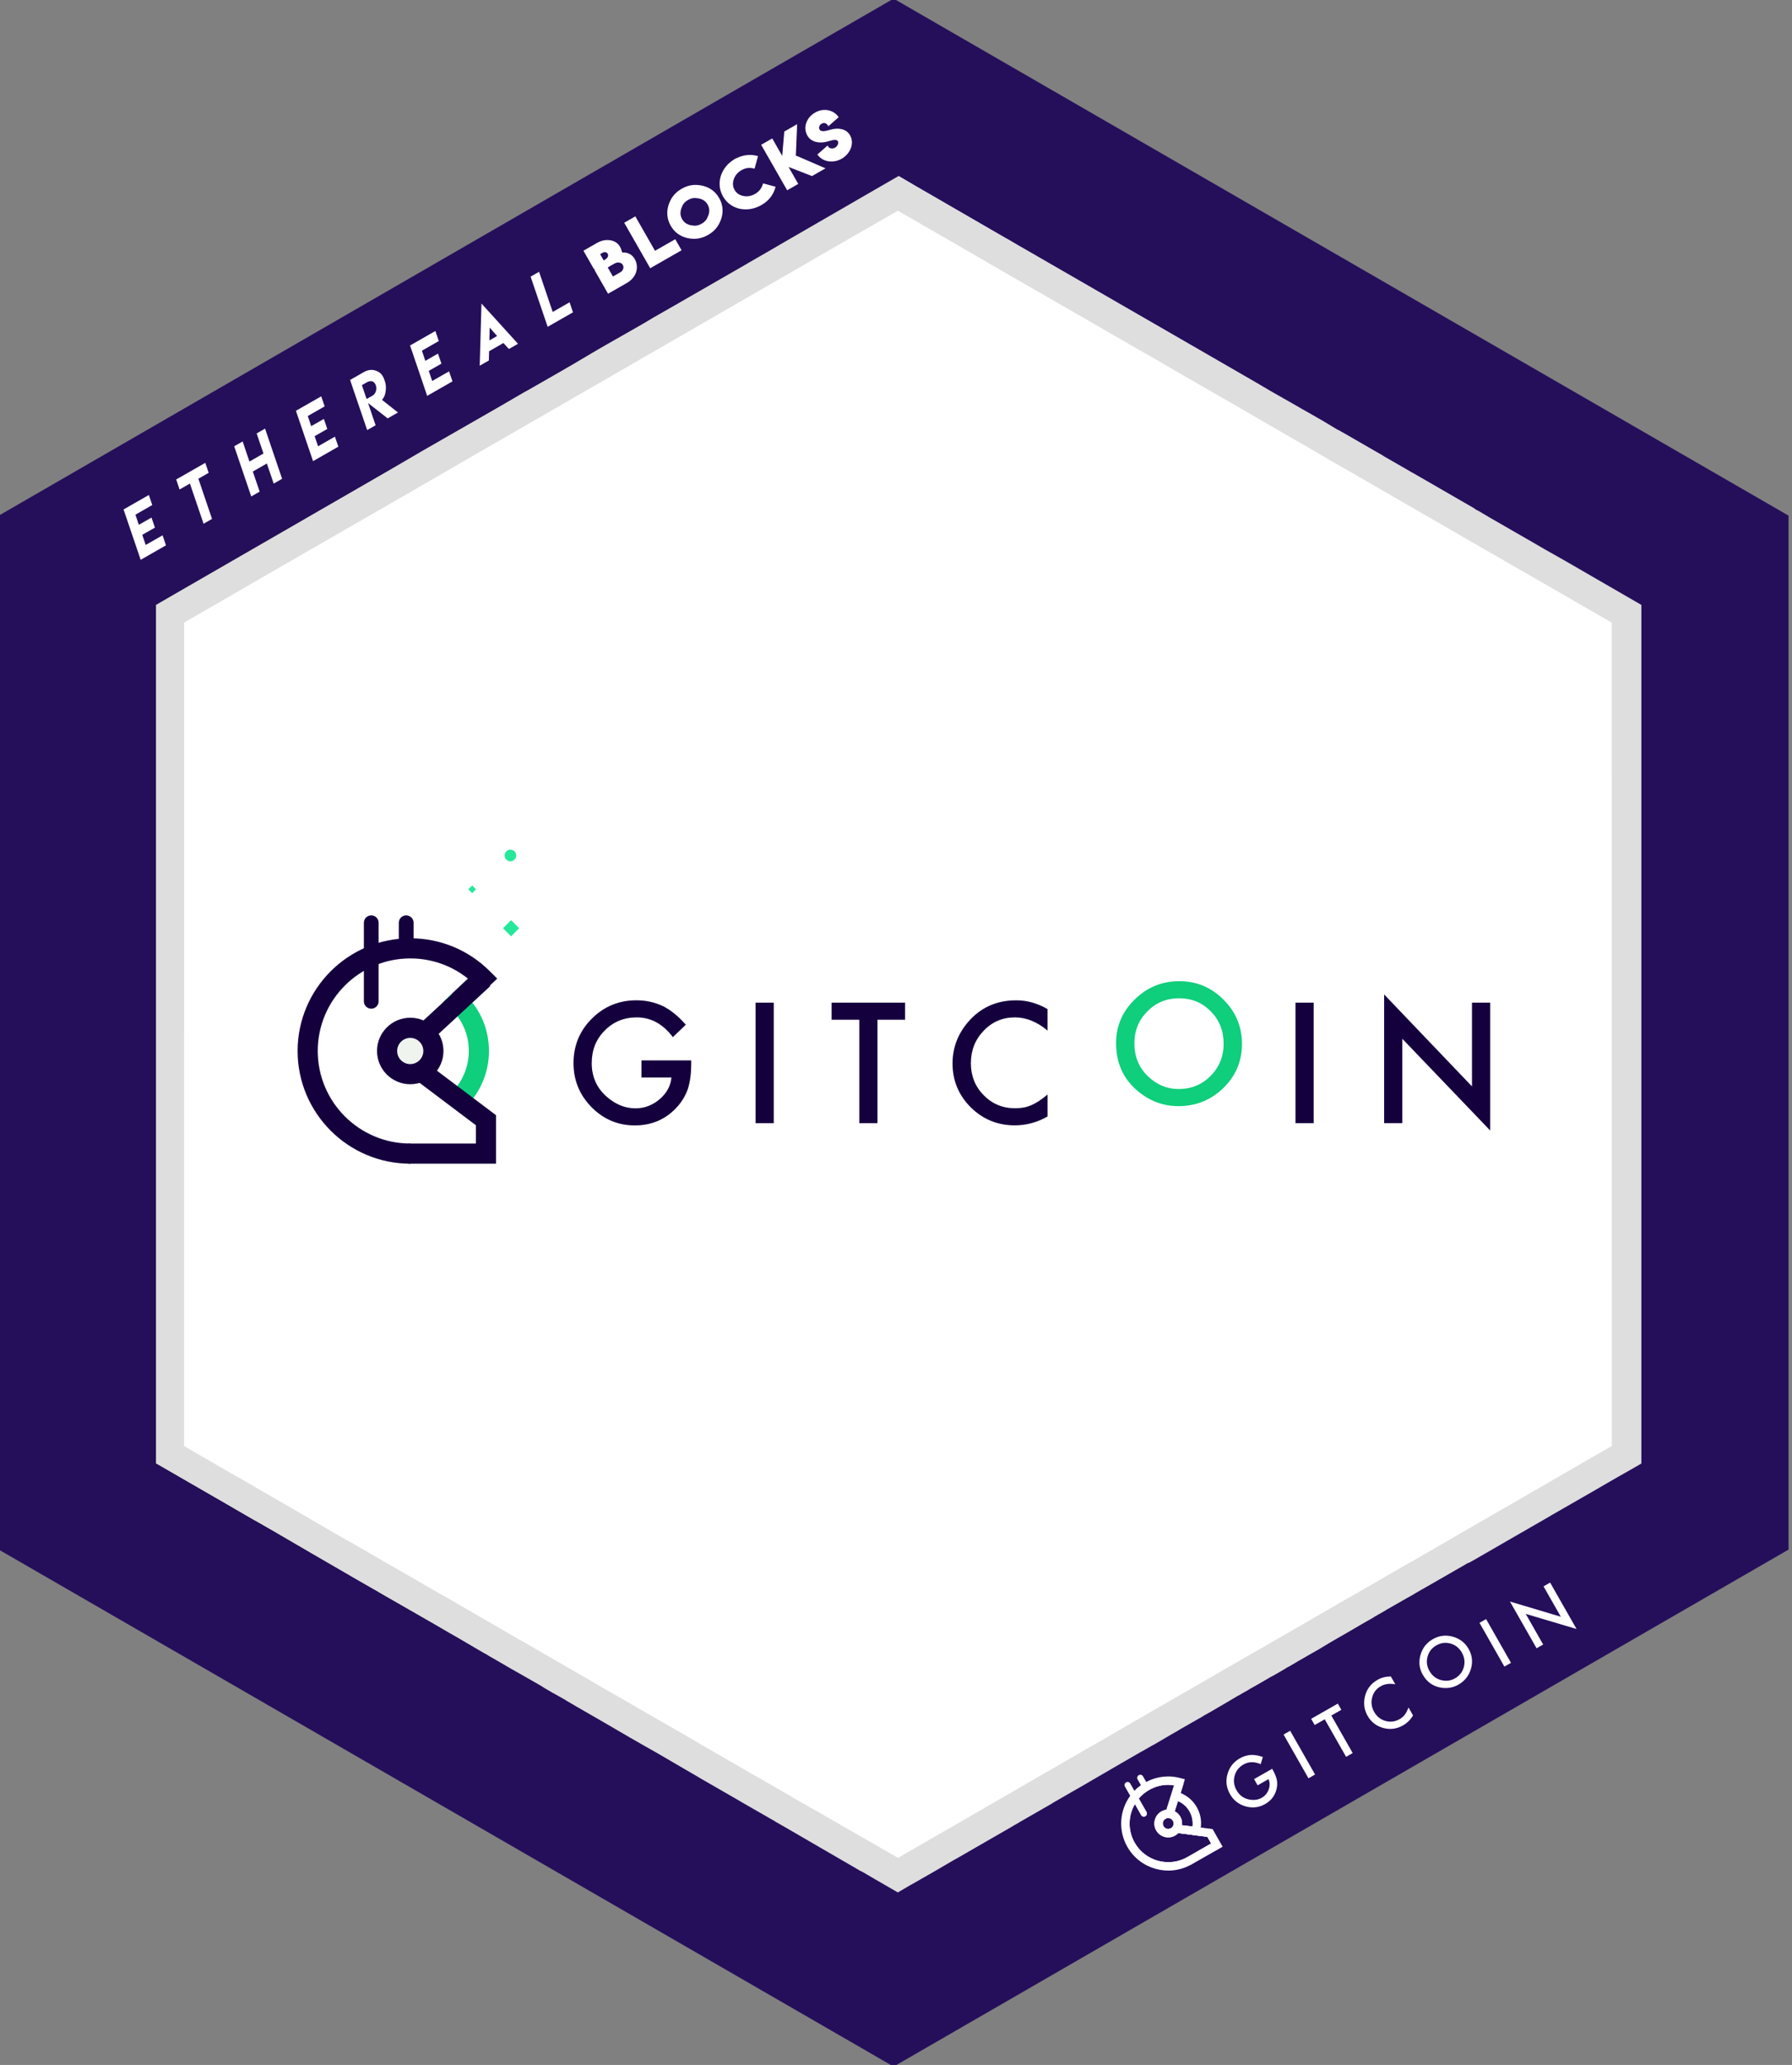 <?xml version="1.0" encoding="utf-8"?>
<!-- Generator: Adobe Illustrator 23.0.1, SVG Export Plug-In . SVG Version: 6.00 Build 0)  -->
<svg version="1.1" id="Layer_1" xmlns="http://www.w3.org/2000/svg" xmlns:xlink="http://www.w3.org/1999/xlink" x="0px" y="0px"
	 viewBox="0 0 110.99 127.812" style="enable-background:new 0 0 110.99 127.812;" xml:space="preserve">
<rect x="0" y="0" width="110.99" height="127.812" fill="#808080" stroke="none"/>
<style type="text/css">
	.Drop_x0020_Shadow{fill:none;}
	.Round_x0020_Corners_x0020_2_x0020_pt{fill:#FFFFFF;stroke:#231F20;stroke-miterlimit:10;}
	.Live_x0020_Reflect_x0020_X{fill:none;}
	.Bevel_x0020_Soft{fill:url(#SVGID_1_);}
	.Dusk{fill:#FFFFFF;}
	.Foliage_GS{fill:#FFDD00;}
	.Pompadour_GS{fill-rule:evenodd;clip-rule:evenodd;fill:#44ADE2;}
	.st0{fill:#2B71FF;}
	.st1{fill:#FFFFFF;}
	.st2{opacity:0.13;enable-background:new    ;}
	.st3{fill:#2E2E5B;}
	.st4{fill:#381EB2;}
	.st5{fill:#FFE94D;}
	.st6{fill:#FF9C92;}
	.st7{fill:#53D3E0;}
	.st8{fill:#5A9DED;}
	.st9{opacity:0.75;fill:#88D848;enable-background:new    ;}
	.st10{opacity:0.75;fill:#CC71C3;enable-background:new    ;}
	.st11{fill:#22222D;}
	.st12{fill:#88D848;enable-background:new    ;}
	.st13{opacity:0.75;fill:#FFFFFF;enable-background:new    ;}
	.st14{fill:#0E0D30;}
	.st15{fill:#81D0F2;}
	.st16{fill:url(#SVGID_2_);}
	.st17{fill:#0DACF4;}
	.st18{fill:#3E5578;}
	.st19{fill:#133444;}
	.st20{fill:#C42370;}
	.st21{fill:#1C4D6B;}
	.st22{fill:#1D4259;}
	.st23{fill:#4B6B9A;}
	.st24{fill:#343535;}
	.st25{fill:#6DB2D8;}
	.st26{fill:#335F8A;}
	.st27{fill:#529BBA;}
	.st28{fill:url(#SVGID_3_);}
	.st29{fill:url(#SVGID_4_);}
	.st30{fill:url(#SVGID_5_);}
	.st31{fill:url(#SVGID_6_);}
	.st32{fill:url(#SVGID_7_);}
	.st33{fill:url(#SVGID_8_);}
	.st34{fill:url(#SVGID_9_);}
	.st35{fill:#0C233E;}
	.st36{fill:#09AAF6;}
	.st37{fill:#2993FA;}
	.st38{fill:#4460DC;}
	.st39{fill:#2559A5;}
	.st40{fill:#250F5B;}
	.st41{fill:#2EBDF7;}
	.st42{fill:#0D1645;}
	.st43{fill:#2D6BEF;}
	.st44{fill:#030403;}
	.st45{fill:#040504;}
	.st46{fill:#15003E;}
	.st47{fill:#0FCE7C;}
	.st48{fill:#FFFFFF;stroke:#25E899;stroke-width:11;stroke-linecap:round;stroke-miterlimit:10;}
	.st49{fill:#EFF4EE;}
	.st50{fill:#25E899;}
</style>
<linearGradient id="SVGID_1_" gradientUnits="userSpaceOnUse" x1="-625.216" y1="-26.43" x2="-624.509" y2="-25.723">
	<stop  offset="0" style="stop-color:#DEDFE3"/>
	<stop  offset="0.178" style="stop-color:#DADBDF"/>
	<stop  offset="0.361" style="stop-color:#CECFD3"/>
	<stop  offset="0.546" style="stop-color:#B9BCBF"/>
	<stop  offset="0.732" style="stop-color:#9CA0A2"/>
	<stop  offset="0.918" style="stop-color:#787D7E"/>
	<stop  offset="1" style="stop-color:#656B6C"/>
</linearGradient>
<g>
	<g id="Layer_63_18_">
		<g>
			<polygon class="st40" points="110.775,95.915 55.347,127.915 -0.076,95.915 -0.076,31.915 55.347,-0.085 
				110.775,31.915 			"/>
		</g>
	</g>
	<path class="st1" d="M101.661,37.443v53.14l-0.01,0.01l-0.68,0.39l-0.74,0.42l-0.66,0.38l-1,0.58l-2.49,1.43l-0.2,0.12
		l-1.93,1.11l-2.72,1.57l-0.24,0.13l-0.13,0.05l-0.11,0.07l-2.14,1.23l-0.65,0.37l-0.24,0.14l-0.17,0.1l-0.01,0.01l-0.34,0.19
		l-0.3,0.17l-1.05,0.6l-0.04,0.03l-0.72,0.41v0.01l-0.51,0.29l-0.45,0.26l-0.02,0.02h-0.01l-1.07,0.62l-0.16,0.09l-0.31,0.18
		l-0.24,0.14l-0.63,0.38l-0.37,0.21l-0.8,0.46l-0.09,0.05l-0.12,0.07l-0.08,0.05l-0.41,0.24l-0.03,0.01l-0.16,0.09v0.01
		l-0.78,0.45l-0.06,0.03l-0.12,0.06l-0.02,0.02l-0.04,0.02l-0.9,0.52l-0.11,0.06l-0.16,0.09l-0.13,0.08l-0.05,0.03l-0.3,0.17
		l-0.02,0.01l-0.08,0.05l-0.16,0.09h-0.01l-0.71,0.42l-1.01,0.59l-0.45,0.25v0.01l-1.42,0.81l-0.11,0.07l-0.42,0.24l-1.06,0.62
		l-0.15,0.08l-0.63,0.36l-0.06,0.03l-1.23,0.71l-1.74,1.01l-0.53,0.31l-0.82,0.47l-0.85,0.49l-0.31,0.18l-0.04,0.03l-2.02,1.16
		l-0.01,0.01l-0.3,0.17l-0.13,0.08l-2.24,1.29l-1.04,0.6l-0.25,0.14l-0.21,0.12l-1.01,0.59l-0.96,0.55l-0.56,0.32h-0.01
		l-0.32,0.19l-0.48,0.28l-1.42-0.82l-0.77-0.45l-0.08-0.04l-0.03-0.01l-0.24-0.14l-1.5-0.87l-3.02-1.75l-0.35-0.2l-0.16-0.09
		l-0.04-0.03l-0.28-0.16l-0.12-0.07l-0.96-0.55l-0.71-0.41l-0.1-0.06l-2.5-1.44l-0.01-0.01l-0.93-0.54l-0.6-0.35l-0.29-0.17
		l-0.12-0.07l-0.81-0.47l-0.69-0.39l-0.89-0.51l-0.17-0.1l-0.38-0.22l-1.03-0.6l-1.7-0.98l-0.65-0.38l-0.04-0.03l-0.23-0.13
		l-0.39-0.22l-0.2-0.11l-0.29-0.17l-0.19-0.11l-0.14-0.09l-0.01-0.01l-0.07-0.04l-1.03-0.59l-0.74-0.42l-0.02-0.01l-0.55-0.32
		l-0.43-0.25l-0.37-0.21l-0.13-0.08l-0.03-0.02l-0.27-0.15l-0.19-0.11l-0.29-0.17l-0.75-0.44l-0.48-0.28l-0.44-0.25l-0.84-0.49
		l-2.09-1.2l-0.82-0.47l-0.09-0.05l-0.12-0.07l-0.31-0.18l-0.07-0.04l-0.01-0.01l-0.21-0.12h-0.01l-0.01-0.01l-1.03-0.59
		c-0.01-0.01-0.01-0.01-0.02-0.01l-0.05-0.03l-1.81-1.05l-1.02-0.59l-2.11-1.23l-0.29-0.17c0,0-0.01,0-0.02-0.01l-0.28-0.16
		l-0.04-0.02l-0.01-0.01l-0.23-0.13l-0.47-0.27h-0.01l-1.33-0.77l-1-0.58l-0.21-0.12l-3.5-2.02l-0.08-0.04l-0.03-0.02v-53.14
		l0.93-0.54l13.4-7.73l1.99-1.16l0.1-0.06l4.83-2.77l1.58-0.92l0.17-0.09l1.52-0.87l0.14-0.08l0.78-0.45l0.38-0.22l0.44-0.26
		l1.1-0.65l0.52-0.3l1.3-0.74l0.98-0.56l0.69-0.41l1.4-0.8h0.01l0.05-0.03l0.06-0.04l2.4-1.38l1.86-1.07
		c0-0.01,0.01-0.01,0.01-0.01l1.39-0.8l0.19-0.11l0.27-0.16l0.11-0.06l0.01-0.01l5.95-3.44l1.44-0.83l1.06,0.62l5.62,3.25h0.01
		l0.82,0.48l0.04,0.02l0.66,0.38l1.94,1.12l1.06,0.61l2.67,1.54l1.18,0.68l7.02,4.05l1.04,0.61l1.6,0.91l0.22,0.13l0.48,0.27
		l0.87,0.5l0.92,0.55c0,0,0.01,0,0.02,0l0.58,0.33l1.37,0.79l0.8,0.46l0.09,0.06l1.34,0.77l0.22,0.13h0.01l0.09,0.06l0.15,0.08
		l0.47,0.27l1.18,0.68l2.13,1.23l0.04,0.03v0.01l0.26,0.14l0.66,0.39l1.46,0.84l1.2,0.69l0.74,0.43l0.78,0.44l0.44,0.25l1.94,1.12
		L101.661,37.443z"/>
	<path class="st2" d="M98.638,35.684l-0.31-0.171l-0.57-0.329l-0.09-0.051l-1.77-1.029h-0.011l-1.369-0.79
		l-2.971-1.71l-3.489-2.011l-1.141-0.659l-1.04-0.601l-0.24-0.14l-1.93-1.11l-1.34-0.769l-1.77-1.02
		l-0.14-0.08l-0.23-0.13l-0.87-0.5l-0.24-0.14l-7.83-4.51l-0.87-0.511l-1.01-0.58l-2.76-1.59
		l-3.57-2.06l-0.79-0.45l-0.92-0.53l-0.96-0.55l-4.79-2.769l-2.48,1.43l-4.02,2.32l-1.37,0.79l-0.5,0.29
		l-5.47,3.149l-3.521,2.03l-4.14,2.39l-1.83,1.05l-1.7,0.981l-0.18,0.1l-1.15,0.67l-4.26,2.45
		l-0.36,0.21l-0.279,0.16l-1.431,0.82l-3.569,2.069h-0.011l-7.439,4.29l-2.061,1.19l-0.3,0.17v53.12
		l0.37,0.22l0.391,0.22l2.189,1.261l0.41,0.239l0.05,0.03l0.25,0.15l0.28,0.16l0.37,0.21l2.529,1.47
		l2.341,1.35c0,0,0.01,0,0.019,0l0.51,0.29l0.07,0.051l0.05,0.019h0.03l0.99,0.59l1.58,0.91l1.1,0.64
		l1.22,0.7l0.49,0.28l0.559,0.32l0.601,0.34l3.37,1.95l2.09,1.199l0.439,0.261l0.191,0.109h0.01
		l0.391,0.22l2.979,1.721l1.3,0.75l0.03,0.02l0.69,0.4l3.739,2.16l0.28,0.16l0.78,0.449l1.66,0.96
		l0.27,0.16l0.22,0.12l1.391,0.8h0.01l0.84,0.49l0.24,0.14l0.1,0.061l0.45,0.26l0.13,0.07
		l0.021,0.01l0.02,0.01l0.3,0.181l0.091,0.05l0.239,0.13l0.38,0.23l0.52,0.29c0,0,0,0,0,0.011
		l0.75,0.43l0.14,0.08l0.54,0.309l0.15,0.08l0.27,0.15l0.25,0.149l0.221,0.131l0.239,0.14l0.03,0.02
		l0.03,0.011l0.03,0.019l0.71,0.41l2.3,1.33l0.18,0.1l0.43,0.25l0.23,0.13l0.55-0.319l0.141-0.08
		l3.59-2.07l0.59-0.34l0.189-0.11l2.4-1.38l0.19-0.109l0.39-0.231l0.019-0.01l1.57-0.9l0.07-0.04
		l1.47-0.85l0.16-0.09l0.33-0.191l0.6-0.35l0.13-0.07l0.271-0.16l0.05-0.03l0.22-0.13l0.13-0.069
		l0.75-0.431l0.36-0.21l0.09-0.05l0.91-0.519l0.43-0.25l0.4-0.231l1.36-0.78l0.17-0.1l0.699-0.4
		l0.52-0.3l0.02-0.01l0.12-0.07l0.471-0.27l3.22-1.86l0.21-0.12l0.59-0.34l0.13-0.07l0.01-0.01
		l0.631-0.359l0.239-0.141l0.21-0.13l0.58-0.33l0.28-0.16l1.03-0.6l0.39-0.22l0.24-0.141l0.09-0.05
		l0.1-0.06l0.7-0.4l1.391-0.8l1.399-0.81l0.46-0.26l0.06-0.04l0.43-0.25l0.08-0.04v-0.01l0.25-0.14
		l0.01-0.011l0.24-0.14l0.3-0.17l1.27-0.731l1.159-0.67l0.16-0.09l0.141-0.08l0.069-0.04l0.09-0.05
		l1.37-0.8l0.21-0.12l0.301-0.17l0.239-0.14l0.86-0.49l0.24-0.16l0.069-0.04l0.131-0.08h0.039
		l0.52-0.3l0.03-0.021l0.46-0.26l0.34-0.189l0.54-0.32l0.019-0.01l5.141-2.96l0.05-0.03V37.453
		L98.638,35.684z M99.829,89.503l-1.2,0.69l-3.22,1.859l-2.42,1.4l-0.11,0.059l-0.09,0.051l-0.02,0.01
		l-0.21,0.12l-0.24,0.14l-0.16,0.101l-0.271,0.149l-0.569,0.33l-0.11,0.061l-0.31,0.18l-0.5,0.29
		l-1.141,0.66l-1.14,0.659l-0.67,0.391l-0.03,0.01l-0.09,0.05l-0.07,0.04l-0.14,0.08l-3.47,2l-0.44,0.25
		l-0.18,0.101l-0.34,0.199l-0.38,0.221l-0.941,0.54l-0.2,0.119l-0.05,0.03l-0.04,0.021l-0.57,0.33
		l-0.21,0.119l-0.51,0.301H79.779l-0.24,0.14l-0.17,0.1l-0.271,0.15l-0.09,0.05l-3.75,2.16l-0.59,0.34
		l-0.21,0.12l-2.3,1.33l-0.18,0.1l-0.42,0.24l-0.33,0.19l-0.46,0.27l-0.141,0.08l-0.08,0.05
		l-0.37,0.21l-0.14,0.08l-0.74,0.431l-0.14,0.08l-0.24,0.14l-0.1,0.06l-0.181,0.101l-0.239,0.14
		l-0.03,0.021l-0.12,0.069l-0.939,0.53l-0.511,0.3l-0.38,0.22l-0.26,0.15l-0.09,0.05l-2.98,1.721
		l-0.22,0.13l-0.309,0.18l-0.15,0.08l-0.811,0.47l-0.069,0.04l-0.62,0.36l-1.02,0.59l-0.609,0.35
		l-2.311,1.33l-1.35,0.78l-0.62-0.36l-0.73-0.42l-2.131-1.22l-0.029-0.019l-0.12-0.07l-0.05-0.03
		l-0.141-0.08l-0.37-0.21l-0.33-0.189l-0.17-0.101l-0.1-0.06l-0.6-0.34l-0.141-0.08l-0.25-0.15h-0.01
		l-0.14-0.08l-0.07-0.04l-0.36-0.2l-0.529-0.31l-0.48-0.28l-0.05-0.029l-0.54-0.311l-0.2-0.11
		l-0.09-0.06l-0.14-0.08l-0.67-0.38l-0.101-0.059l-0.02-0.011l-2.931-1.689l-0.489-0.29l-1.591-0.92
		l-0.529-0.301l-0.231-0.13l-0.22-0.13l-3.16-1.819l-0.74-0.431l-0.019-0.01l-2.7-1.56l-0.54-0.31
		l-0.79-0.46l-0.27-0.15l-0.03-0.01l-0.32-0.19l-0.14-0.08l-3.71-2.15l-0.231-0.13l-0.6-0.34
		l-2.41-1.39l-0.68-0.391l-0.681-0.39l-1.069-0.62l-0.311-0.18l-0.29-0.17l-0.12-0.061c0,0,0,0-0.01,0
		l-4.75-2.75l-0.59-0.34l-0.63-0.37l-0.68-0.39l-0.08-0.051l-0.03-0.01l-0.39-0.22l-0.4-0.23
		l-2.67-1.55V38.533l0.519-0.3l2.66-1.53l0.7-0.41l6.47-3.729l0.351-0.2l2.109-1.21l0.551-0.32
		l0.21-0.12l4.769-2.76l0.29-0.17l0.37-0.21l1.88-1.08l0.03-0.019l9.59-5.53l2.269-1.31l3.07-1.77
		l1.87-1.08l3.479-2.01l0.801-0.46l1.1-0.63l1.12-0.641l4.62,2.66l0.17,0.1l1.88,1.091l0.26,0.149
		l2.92,1.681l2.521,1.449l0.51,0.301l0.91,0.519l1.88,1.08l2.11,1.22l3.199,1.84l0.761,0.44l2.76,1.6
		l0.72,0.41l1.17,0.68l0.45,0.271h0.01l0.96,0.55l5.11,2.95l0.04,0.02l0.12,0.07l2.06,1.19
		l1.27,0.73l0.519,0.3l1.32,0.761l0.14,0.08l0.37,0.21l1.65,0.949l0.26,0.15l3.54,2.04
		C99.829,38.533,99.829,89.503,99.829,89.503z"/>
</g>
<g id="Logo__x26__Slogan">
	<g>
		<path class="st46" d="M39.729,65.635h3.082v0.246c0,0.56-0.066,1.056-0.198,1.488
			c-0.129,0.399-0.346,0.773-0.652,1.121c-0.693,0.779-1.573,1.169-2.643,1.169c-1.044,0-1.937-0.377-2.681-1.13
			c-0.744-0.757-1.116-1.665-1.116-2.725c0-1.082,0.378-2,1.135-2.754c0.757-0.757,1.678-1.135,2.763-1.135
			c0.583,0,1.127,0.119,1.633,0.356c0.483,0.237,0.958,0.623,1.425,1.156l-0.802,0.768
			c-0.612-0.815-1.358-1.222-2.237-1.222c-0.789,0-1.451,0.272-1.986,0.817c-0.535,0.535-0.802,1.204-0.802,2.01
			c0,0.831,0.298,1.515,0.894,2.053c0.557,0.499,1.161,0.749,1.812,0.749c0.554,0,1.052-0.186,1.493-0.559
			c0.441-0.376,0.688-0.826,0.739-1.349h-1.86V65.635z"/>
		<path class="st46" d="M47.924,62.06v7.459h-1.126v-7.459H47.924z"/>
		<path class="st46" d="M54.347,63.118v6.401h-1.126v-6.401h-1.715v-1.058h4.551v1.058H54.347z"/>
		<path class="st46" d="M64.881,62.459v1.331c-0.651-0.544-1.324-0.817-2.019-0.817c-0.766,0-1.412,0.275-1.937,0.826
			c-0.528,0.547-0.792,1.217-0.792,2.01c0,0.783,0.264,1.443,0.792,1.981c0.528,0.538,1.175,0.807,1.942,0.807
			c0.396,0,0.733-0.064,1.01-0.193c0.155-0.064,0.315-0.151,0.481-0.261c0.166-0.11,0.341-0.242,0.524-0.396
			v1.36c-0.644,0.366-1.321,0.548-2.029,0.548c-1.066,0-1.976-0.372-2.73-1.116
			c-0.75-0.75-1.126-1.655-1.126-2.715c0-0.95,0.314-1.797,0.942-2.541c0.773-0.911,1.773-1.367,3-1.367
			C63.609,61.915,64.256,62.096,64.881,62.459z"/>
		<path class="st47" d="M69.126,64.567c0-1.05,0.385-1.952,1.155-2.705c0.766-0.754,1.688-1.13,2.763-1.13
			c1.063,0,1.974,0.38,2.734,1.14c0.763,0.76,1.145,1.673,1.145,2.739c0,1.073-0.383,1.982-1.15,2.73
			c-0.77,0.75-1.699,1.126-2.788,1.126c-0.963,0-1.828-0.333-2.594-1
			C69.548,66.728,69.126,65.762,69.126,64.567z M70.261,64.579c0,0.824,0.277,1.501,0.831,2.032
			c0.551,0.531,1.187,0.796,1.908,0.796c0.783,0,1.443-0.27,1.981-0.811c0.538-0.547,0.807-1.213,0.807-1.998
			c0-0.795-0.266-1.461-0.797-1.998c-0.528-0.541-1.182-0.811-1.961-0.811c-0.776,0-1.432,0.27-1.966,0.811
			C70.529,63.135,70.261,63.794,70.261,64.579z"/>
		<path class="st46" d="M81.364,62.06v7.459h-1.126v-7.459H81.364z"/>
		<path class="st46" d="M85.729,69.519V61.553l5.44,5.691v-5.184h1.126v7.913l-5.44-5.676v5.222H85.729z"/>
	</g>
	<g>
		<polygon class="st1" points="28.398,61.976 29.612,64.368 28.691,68.279 26.498,66.487 26.882,63.618 		"/>
		<path class="st46" d="M25.158,61.175c-0.253,0-0.457-0.205-0.457-0.457v-3.603c0-0.253,0.205-0.457,0.457-0.457
			s0.457,0.205,0.457,0.457v3.603C25.615,60.97,25.41,61.175,25.158,61.175z"/>
		<path class="st46" d="M25.891,61.175h-1.413c-0.253,0-0.457-0.205-0.457-0.457c0-0.253,0.205-0.457,0.457-0.457
			h1.413c0.253,0,0.457,0.205,0.457,0.457C26.349,60.97,26.144,61.175,25.891,61.175z"/>
		<path class="st1" d="M28.398,61.976l1.502-1.416c-1.15-1.15-2.738-1.861-4.492-1.861
			c-3.508,0-6.353,2.844-6.353,6.353c0,3.508,2.844,6.353,6.353,6.353c1.308,0,2.458,0.477,3.468-0.2l1.257,0.174
			l-0.036-2.041l-3.6-2.851l0,0l0.774-3.646L28.398,61.976"/>
		<path class="st46" d="M25.409,72.028c-3.846,0-6.976-3.129-6.976-6.976s3.129-6.976,6.976-6.976
			c1.863,0,3.615,0.726,4.933,2.043l0.454,0.454l-1.97,1.856l-0.855-0.907l1.009-0.951
			c-1.011-0.809-2.257-1.248-3.571-1.248c-3.159,0-5.729,2.57-5.729,5.729c0,3.159,2.57,5.729,5.729,5.729"/>
		<path class="st47" d="M28.91,68.445l-0.895-0.868c0.659-0.68,1.022-1.577,1.022-2.525
			c0-0.989-0.391-1.914-1.101-2.603l-0.467-0.454l0.501-0.473l0.427,0.452l0.408-0.42
			c0.954,0.926,1.479,2.168,1.479,3.497C30.284,66.326,29.796,67.531,28.91,68.445z"/>
		<circle class="st49" cx="25.409" cy="65.052" r="1.434"/>
		<path class="st46" d="M25.409,67.11c-1.135,0-2.058-0.923-2.058-2.058c0-1.135,0.923-2.058,2.058-2.058
			s2.058,0.923,2.058,2.058C27.466,66.187,26.543,67.11,25.409,67.11z M25.409,64.242
			c-0.447,0-0.811,0.364-0.811,0.811c0,0.447,0.364,0.811,0.811,0.811c0.447,0,0.811-0.364,0.811-0.811
			C26.219,64.605,25.856,64.242,25.409,64.242z"/>
		<line class="st46" x1="29.9" y1="60.56" x2="26.275" y2="63.91"/>
		
			<rect x="25.62" y="61.612" transform="matrix(0.735 -0.679 0.679 0.735 -34.777 35.586)" class="st46" width="4.936" height="1.247"/>
		<polyline class="st1" points="26.085,66.317 28.691,68.279 30.098,69.338 30.098,72.028 27.272,71.892 		"/>
		<polygon class="st46" points="30.721,72.028 25.295,72.028 25.295,70.781 29.474,70.781 29.474,69.649 25.71,66.815 
			26.46,65.819 30.721,69.027 		"/>
		
			<rect x="31.31" y="57.104" transform="matrix(0.707 -0.707 0.707 0.707 -31.355 39.218)" class="st50" width="0.707" height="0.707"/>
		
			<rect x="29.086" y="54.88" transform="matrix(0.707 -0.707 0.707 0.707 -30.357 36.809)" class="st50" width="0.338" height="0.338"/>
		<circle class="st50" cx="31.615" cy="52.951" r="0.36"/>
		<path class="st46" d="M22.994,62.434c-0.253,0-0.457-0.205-0.457-0.457v-4.862c0-0.253,0.205-0.457,0.457-0.457
			s0.457,0.205,0.457,0.457v4.862C23.451,62.229,23.246,62.434,22.994,62.434z"/>
	</g>
</g>
<g id="Logo__x26__Slogan_1_">
	<g>
		<path class="st1" d="M77.673,110.12l1.119-0.637l0.051,0.089c0.116,0.203,0.194,0.397,0.236,0.581
			c0.036,0.172,0.034,0.352-0.005,0.542c-0.09,0.426-0.329,0.749-0.717,0.97c-0.379,0.216-0.781,0.264-1.207,0.144
			c-0.426-0.121-0.749-0.374-0.968-0.758c-0.224-0.393-0.276-0.804-0.157-1.234
			c0.118-0.431,0.374-0.759,0.768-0.983c0.211-0.12,0.434-0.19,0.666-0.208c0.224-0.014,0.476,0.028,0.756,0.125
			l-0.132,0.445c-0.391-0.169-0.745-0.163-1.064,0.019c-0.286,0.163-0.47,0.399-0.552,0.707
			c-0.084,0.304-0.042,0.603,0.124,0.895c0.172,0.301,0.421,0.488,0.749,0.56c0.305,0.066,0.576,0.032,0.812-0.103
			c0.201-0.115,0.343-0.285,0.426-0.511c0.082-0.228,0.079-0.442-0.011-0.642l-0.675,0.385L77.673,110.12z"/>
		<path class="st1" d="M79.908,107.129l1.542,2.707l-0.408,0.233l-1.542-2.707L79.908,107.129z"/>
		<path class="st1" d="M82.457,106.185l1.323,2.323l-0.408,0.233l-1.323-2.323l-0.622,0.354l-0.219-0.384l1.651-0.941
			l0.219,0.384L82.457,106.185z"/>
		<path class="st1" d="M86.144,103.768l0.275,0.483c-0.349-0.063-0.649-0.023-0.902,0.121
			c-0.278,0.158-0.456,0.392-0.532,0.7c-0.079,0.308-0.036,0.606,0.128,0.893c0.162,0.284,0.394,0.469,0.697,0.555
			c0.303,0.086,0.593,0.05,0.872-0.109c0.144-0.082,0.253-0.175,0.327-0.279c0.043-0.055,0.083-0.12,0.12-0.194
			c0.037-0.074,0.074-0.158,0.108-0.252l0.281,0.493c-0.158,0.266-0.366,0.472-0.623,0.618
			c-0.387,0.22-0.794,0.274-1.221,0.159c-0.427-0.117-0.751-0.368-0.97-0.752
			c-0.196-0.345-0.258-0.717-0.183-1.117c0.092-0.49,0.361-0.863,0.806-1.116
			C85.57,103.834,85.842,103.766,86.144,103.768z"/>
		<path class="st1" d="M88.12,103.656c-0.217-0.381-0.264-0.788-0.14-1.22c0.122-0.432,0.379-0.759,0.769-0.981
			c0.386-0.22,0.795-0.27,1.228-0.151c0.434,0.118,0.761,0.37,0.982,0.757c0.222,0.389,0.271,0.799,0.147,1.228
			c-0.124,0.431-0.384,0.76-0.779,0.985c-0.349,0.199-0.732,0.257-1.148,0.173
			C88.72,104.353,88.367,104.09,88.12,103.656z M88.534,103.426c0.17,0.299,0.411,0.487,0.722,0.566
			c0.31,0.079,0.595,0.044,0.857-0.105c0.284-0.162,0.468-0.396,0.551-0.704c0.082-0.31,0.042-0.607-0.12-0.892
			c-0.164-0.288-0.398-0.475-0.702-0.56c-0.303-0.087-0.597-0.05-0.879,0.111
			c-0.282,0.16-0.464,0.394-0.546,0.701C88.333,102.846,88.372,103.141,88.534,103.426z"/>
		<path class="st1" d="M92.043,100.216l1.542,2.707l-0.408,0.233l-1.542-2.707L92.043,100.216z"/>
		<path class="st1" d="M95.169,102.021L93.522,99.13l3.15,0.941l-1.071-1.881l0.408-0.233l1.636,2.872l-3.147-0.935
			l1.079,1.895L95.169,102.021z"/>
	</g>
	<g>
		<path class="st1" d="M73.027,111.28l-0.217-0.145l-0.006-0.002l-0.062,0.271l-0.109,0.466l0.002,0.004l-0.041,0.172
			l0.106,0.262l0.043,0.11l0.004,0.007l0.203,0.5l0.008,0.015l0.089,0.223l0.108,0.02l1.059,0.18
			l-0.005-0.017l-0.002-0.004l-0.074-0.256l-0.394-1.333L73.027,111.28z M73.86,113.055l-0.654-0.084
			c0.024-0.177-0.008-0.36-0.103-0.527c-0.083-0.145-0.205-0.258-0.344-0.333l0.2-0.628
			c0.302,0.126,0.548,0.346,0.714,0.637C73.836,112.405,73.9,112.729,73.86,113.055z"/>
		<path class="st1" d="M70.79,109.944l0.459,0.806c-0.028,0.011-0.053,0.025-0.078,0.04
			c-0.087,0.05-0.172,0.103-0.247,0.165l-0.467-0.82c-0.052-0.091-0.017-0.207,0.074-0.258
			C70.621,109.824,70.739,109.853,70.79,109.944z"/>
		<path class="st1" d="M74.944,113.456l-0.617-0.096l-0.121-0.018l-0.055-0.012l-0.996-0.154l-0.109-0.015l-0.072-0.219
			l-0.023-0.074c0,0,0,0-0.002-0.004l-0.102-0.331c0,0,0,0-0.002-0.004l-0.108-0.342l-0.036-0.105l-0.068-0.211
			l-0.002-0.004l-0.034-0.11l-0.025-0.077l0.123-0.291l0.073-0.176l0.007-0.013l0.028-0.069l0.073-0.234
			l0.179-0.588c-0.086-0.023-0.169-0.043-0.254-0.057c-0.559-0.095-1.147-0.015-1.682,0.271
			c-0.028,0.011-0.053,0.025-0.078,0.04c-0.087,0.05-0.172,0.103-0.249,0.161
			c-0.146,0.107-0.28,0.227-0.396,0.36c-0.094,0.097-0.179,0.208-0.254,0.322c-0.536,0.805-0.606,1.873-0.093,2.773
			c0.717,1.259,2.309,1.708,3.575,1.011c0.017-0.005,0.028-0.011,0.042-0.019c0.232-0.132,0.469-0.214,0.678-0.319
			c0.228-0.106,0.423-0.236,0.539-0.471l0.478-0.191l0.017-0.005L74.944,113.456z M72.523,113.162
			c-0.163,0.093-0.368,0.037-0.461-0.127c-0.093-0.163-0.037-0.368,0.127-0.461c0.163-0.093,0.368-0.037,0.461,0.127
			C72.742,112.865,72.686,113.07,72.523,113.162z M75.017,114.107l-1.477,0.841
			c-1.147,0.653-2.611,0.252-3.264-0.895c-0.436-0.766-0.401-1.675,0.015-2.388l0.387,0.679
			c0.054,0.094,0.168,0.126,0.262,0.072c0.091-0.052,0.122-0.166,0.068-0.26l-0.475-0.835
			c0.114-0.137,0.246-0.26,0.392-0.367c0.075-0.062,0.16-0.115,0.247-0.165
			c0.025-0.015,0.051-0.029,0.078-0.04c0.455-0.24,0.968-0.326,1.472-0.242l-0.478,1.507
			c-0.108,0.013-0.212,0.049-0.314,0.107c-0.41,0.234-0.555,0.763-0.322,1.173
			c0.236,0.414,0.763,0.555,1.173,0.322c0.076-0.043,0.143-0.096,0.198-0.151l0.149,0.016l1.656,0.215
			L75.017,114.107z"/>
		<path class="st1" d="M73.385,110.129l-0.077,0.261l-0.049,0.158l-0.132,0.435l-0.072,0.228l-0.006-0.002
			l-0.24-0.075l-0.011-0.003l-0.243-0.073l0.167-0.551c-0.504-0.083-1.017,0.003-1.472,0.242
			c-0.028,0.011-0.053,0.025-0.078,0.04c-0.087,0.05-0.172,0.103-0.247,0.165
			c-0.146,0.107-0.277,0.23-0.392,0.367c-0.093,0.106-0.173,0.219-0.241,0.344
			c-0.416,0.713-0.451,1.622-0.015,2.388c0.653,1.147,2.117,1.548,3.264,0.895l0.258,0.454
			c-0.015,0.008-0.025,0.015-0.042,0.019c-1.389,0.767-3.146,0.273-3.934-1.109
			c-0.585-1.027-0.476-2.262,0.177-3.158c0.076-0.111,0.166-0.215,0.26-0.311c0.12-0.126,0.256-0.242,0.404-0.345
			c0.077-0.058,0.162-0.112,0.249-0.161c0.025-0.015,0.051-0.029,0.078-0.04
			c0.656-0.35,1.415-0.436,2.135-0.235L73.385,110.129z"/>
		<path class="st1" d="M74.126,111.86c0.219,0.385,0.304,0.822,0.246,1.259c-0.003,0.079-0.019,0.16-0.045,0.242
			c0.002,0.004,0.001,0.009-0.001,0.015l-0.118-0.029l-0.002-0.004l-0.055-0.012l-0.326-0.083
			c0.017-0.063,0.029-0.127,0.035-0.193c0.04-0.326-0.024-0.65-0.187-0.936
			c-0.165-0.29-0.411-0.511-0.714-0.637c-0.067-0.034-0.143-0.058-0.217-0.078l-0.045-0.013l-0.226-0.059
			l0.084-0.274l0.243,0.073l0.006,0.002l0.023-0.095l0.039-0.142l0.006,0.002l0.006,0.002
			c0.085,0.023,0.164,0.051,0.244,0.082l0.006,0.002C73.548,111.156,73.897,111.457,74.126,111.86z"/>
		<path class="st1" d="M72.848,112.535c0,0,0,0-0.002-0.004c-0.03-0.045-0.058-0.077-0.099-0.107l-0.004-0.007
			c-0.032-0.03-0.07-0.056-0.107-0.078l-0.186-0.057l-0.013-0.007c-0.124-0.016-0.256,0.006-0.376,0.075
			c-0.287,0.163-0.387,0.528-0.223,0.815c0.163,0.287,0.528,0.387,0.815,0.223
			c0.091-0.052,0.162-0.121,0.212-0.202l-0.002-0.004c0.05-0.072,0.076-0.154,0.088-0.242
			c0.002-0.006-0.001-0.009,0.001-0.015c0.005-0.017,0.004-0.036,0.003-0.054c0,0,0,0-0.002-0.004
			c0-0.101-0.022-0.199-0.076-0.293C72.866,112.558,72.86,112.548,72.848,112.535z M72.523,113.162
			c-0.163,0.093-0.368,0.037-0.461-0.127c-0.093-0.163-0.037-0.368,0.127-0.461c0.163-0.093,0.368-0.037,0.461,0.127
			C72.742,112.865,72.686,113.07,72.523,113.162z"/>
		<path class="st1" d="M72.76,112.11c-0.019-0.008-0.038-0.017-0.057-0.025c-0.035-0.019-0.075-0.03-0.109-0.039
			c-0.025-0.01-0.051-0.014-0.078-0.018c-0.087-0.018-0.181-0.022-0.272-0.013
			c-0.108,0.013-0.212,0.049-0.314,0.107c-0.41,0.234-0.555,0.763-0.322,1.173
			c0.236,0.414,0.763,0.555,1.173,0.322c0.076-0.043,0.143-0.096,0.198-0.151c0.023-0.027,0.042-0.053,0.061-0.078
			c0.038-0.051,0.075-0.105,0.1-0.163c0.005-0.017,0.011-0.03,0.015-0.042
			c0.004-0.002,0.002-0.006,0.002-0.006c0.028-0.069,0.043-0.135,0.051-0.207
			c0.024-0.177-0.008-0.36-0.103-0.527C73.02,112.298,72.898,112.184,72.76,112.11z M72.061,113.036
			c-0.093-0.163-0.037-0.368,0.127-0.461c0.163-0.093,0.368-0.037,0.461,0.127c0.093,0.163,0.037,0.368-0.127,0.461
			C72.36,113.256,72.154,113.199,72.061,113.036z"/>
		<line class="st1" x1="73.057" y1="110.31" x2="72.434" y2="112.275"/>
		<polygon class="st1" points="73.308,110.389 73.258,110.547 73.121,110.981 73.049,111.209 73.027,111.28 
			72.959,111.482 72.76,112.11 72.738,112.189 72.699,112.308 72.683,112.355 72.635,112.339 72.449,112.282 
			72.436,112.275 72.184,112.197 72.244,112.014 72.721,110.507 72.803,110.254 72.809,110.231 73.057,110.311 		"/>
		<polygon class="st1" points="74.944,113.456 75.5,114.432 74.444,114.966 74.347,114.854 74.128,114.613 
			75.017,114.107 74.783,113.697 73.127,113.481 73.04,113.387 72.865,113.189 73.14,113.225 74.213,113.363 
			74.326,113.375 		"/>
		<polygon class="st1" points="75.103,113.212 75.725,114.304 73.758,115.424 73.5,114.971 75.017,114.107 
			74.783,113.697 73.127,113.481 72.979,113.465 72.828,113.445 72.865,113.189 72.861,113.182 72.896,112.931 
			72.948,112.939 72.958,112.939 72.975,112.944 73.206,112.97 73.86,113.055 74.133,113.087 74.372,113.118 		"/>
		<path class="st1" d="M70.003,110.392l1.005,1.764c0.054,0.094,0.022,0.208-0.068,0.26
			c-0.094,0.054-0.208,0.022-0.262-0.072l-1.005-1.764c-0.052-0.091-0.021-0.205,0.074-0.258
			C69.837,110.27,69.951,110.302,70.003,110.392z"/>
	</g>
</g>
<g>
	<g>
		<g>
			<g>
				<path class="st1" d="M38.45,15.649l-1.536,0.878c-0.083,0.047-0.112,0.153-0.064,0.236l0.811,1.418l1.149-0.657
					c0.3-0.172,0.508-0.412,0.593-0.696c0.081-0.279,0.05-0.549-0.092-0.798
					c-0.173-0.303-0.454-0.418-0.781-0.405C38.502,15.627,38.474,15.636,38.45,15.649z M38.424,16.85l-0.462,0.265
					l-0.321-0.561c0.158-0.092,0.291-0.174,0.459-0.26c0.086-0.043,0.172-0.056,0.272-0.038
					c0.092,0.02,0.158,0.066,0.203,0.144C38.667,16.56,38.589,16.756,38.424,16.85z"/>
				<path class="st1" d="M38.455,15.835c0.067-0.038,0.102-0.117,0.084-0.192c-0.03-0.126-0.087-0.283-0.134-0.365
					c-0.121-0.212-0.312-0.352-0.585-0.402c-0.284-0.05-0.566,0.003-0.837,0.158l-0.847,0.485l0.622,1.087
					c0.048,0.084,0.155,0.113,0.239,0.065L38.455,15.835z M37.17,15.733l0.161-0.092
					c0.107-0.061,0.249-0.038,0.308,0.065c0.066,0.116-0.002,0.247-0.108,0.324
					c-0.052,0.035-0.098,0.066-0.139,0.093L37.17,15.733z"/>
			</g>
		</g>
		<g>
			<g>
				<path class="st1" d="M38.662,13.787l0.688-0.394l1.219,2.131l1.254-0.718l0.392,0.685l-1.943,1.111L38.662,13.787
					z"/>
			</g>
		</g>
		<g>
			<g>
				<path class="st1" d="M42.221,11.683c0.431-0.247,0.834-0.289,1.302-0.186c0.452,0.113,0.794,0.368,1.018,0.76
					c0.225,0.393,0.272,0.817,0.138,1.261c-0.149,0.452-0.391,0.775-0.824,1.023
					c-0.434,0.247-0.836,0.291-1.299,0.191c-0.45-0.112-0.791-0.367-1.015-0.76
					c-0.224-0.391-0.271-0.815-0.141-1.262C41.548,12.256,41.789,11.93,42.221,11.683z M42.617,12.377
					c-0.237,0.135-0.339,0.288-0.419,0.526c-0.082,0.243-0.066,0.46,0.05,0.662
					c0.117,0.204,0.296,0.328,0.544,0.378c0.247,0.05,0.43,0.038,0.665-0.097c0.232-0.132,0.334-0.284,0.419-0.524
					c0.085-0.239,0.069-0.457-0.049-0.662c-0.116-0.203-0.295-0.327-0.546-0.377
					C43.033,12.233,42.85,12.244,42.617,12.377z"/>
			</g>
		</g>
		<g>
			<g>
				<path class="st1" d="M45.611,9.796c0.446-0.229,0.898-0.244,1.268-0.151l0.07,0.018l-0.214,0.774l-0.071-0.016
					c-0.261-0.06-0.503-0.023-0.737,0.111c-0.238,0.136-0.395,0.32-0.477,0.559
					c-0.084,0.244-0.069,0.461,0.047,0.663c0.117,0.204,0.296,0.328,0.547,0.377
					c0.249,0.048,0.486,0.006,0.724-0.13c0.238-0.136,0.393-0.326,0.471-0.58l0.022-0.07l0.775,0.207
					l-0.019,0.068c-0.058,0.211-0.157,0.408-0.301,0.595c-0.148,0.187-0.333,0.343-0.555,0.47
					c-0.438,0.249-0.896,0.326-1.363,0.228c-0.45-0.112-0.791-0.367-1.016-0.759
					c-0.224-0.391-0.271-0.815-0.141-1.262c0.152-0.458,0.45-0.816,0.885-1.065l0.084-0.048L45.611,9.796z"/>
			</g>
		</g>
		<g>
			<g>
				<path class="st1" d="M47.143,8.962l0.687-0.393l0.617,1.079l0.13-1.507l0.795-0.455l-0.08,1.94l1.837,0.793
					l-0.838,0.479l-1.449-0.561l0.599,1.047l-0.687,0.393L47.143,8.962z"/>
			</g>
		</g>
		<g>
			<path class="st1" d="M51.301,9.082c0.059,0.104,0.242,0.135,0.387,0.075l0.001-0l0.036-0.021
				C51.87,9.053,51.962,8.858,51.9,8.75c-0.107-0.186-0.428-0.041-0.72,0.028
				c-0.458,0.108-0.948,0.013-1.174-0.383c-0.275-0.48-0.083-1.106,0.482-1.429
				c0.515-0.294,1.103-0.175,1.42,0.236l0.039,0.051l-0.64,0.559c-0.099-0.173-0.241-0.258-0.419-0.156
				c-0.136,0.078-0.196,0.241-0.128,0.359c0.106,0.186,0.428,0.081,0.701,0.005c0.46-0.128,0.957-0.051,1.188,0.354
				c0.277,0.484,0.039,1.132-0.522,1.452c-0.515,0.295-1.137,0.201-1.463-0.211l-0.04-0.051l0.635-0.558
				L51.301,9.082z"/>
		</g>
	</g>
	<g>
		<path class="st1" d="M9.22,30.638l0.211,0.622l-1.044,0.597l0.211,0.627l0.784-0.448l0.213,0.621l-0.784,0.448
			l0.213,0.626l1.044-0.597l0.212,0.62l-1.567,0.896l-1.06-3.117L9.22,30.638z"/>
		<path class="st1" d="M12.714,28.648l0.211,0.618l-0.638,0.365l0.845,2.487l-0.524,0.299l-0.845-2.487l-0.641,0.367
			l-0.209-0.619L12.714,28.648z"/>
		<path class="st1" d="M15.028,27.325l0.421,1.243l0.87-0.498l-0.423-1.242l0.52-0.298l1.056,3.105l-0.52,0.298
			l-0.424-1.244l-0.869,0.497l0.422,1.245l-0.52,0.297l-1.056-3.105L15.028,27.325z"/>
		<path class="st1" d="M19.896,24.531l0.211,0.622l-1.044,0.597l0.211,0.627l0.784-0.448l0.213,0.621l-0.784,0.448
			l0.213,0.626l1.044-0.597l0.212,0.62l-1.567,0.896l-1.06-3.117L19.896,24.531z"/>
		<path class="st1" d="M21.683,23.518l0.85-0.486c0.289-0.166,0.567-0.168,0.787-0.073
			c0.222,0.099,0.376,0.218,0.491,0.561l0.028,0.081c0.072,0.21,0.082,0.438,0.036,0.686
			c-0.04,0.204-0.089,0.311-0.213,0.465l0.987,0.779l-0.638,0.365l-1.213-0.947l0.466,1.374l-0.522,0.298
			L21.683,23.518z M23.277,23.849c-0.04-0.113-0.106-0.193-0.204-0.24c-0.095-0.04-0.237-0.012-0.364,0.061
			l-0.295,0.169l0.292,0.857l0.201-0.115l0.001,0.002l0.173-0.099C23.274,24.373,23.358,24.086,23.277,23.849z"/>
		<path class="st1" d="M26.965,20.488l0.211,0.622l-1.044,0.597l0.211,0.627l0.784-0.448l0.213,0.622l-0.784,0.448
			l0.213,0.626l1.044-0.597l0.212,0.62l-1.567,0.896l-1.06-3.117L26.965,20.488z"/>
		<path class="st1" d="M29.821,18.788l2.262,2.491l-0.565,0.323l-0.337-0.371l-0.889,0.509l-0.015,0.573l-0.565,0.323
			L29.821,18.788z M30.789,20.797l-0.461-0.521l-0.016,0.794L30.789,20.797z"/>
		<path class="st1" d="M33.388,16.823l0.844,2.486l1.046-0.598l0.21,0.621L33.92,20.228l-1.056-3.105L33.388,16.823z"/>
	</g>
</g>
</svg>
